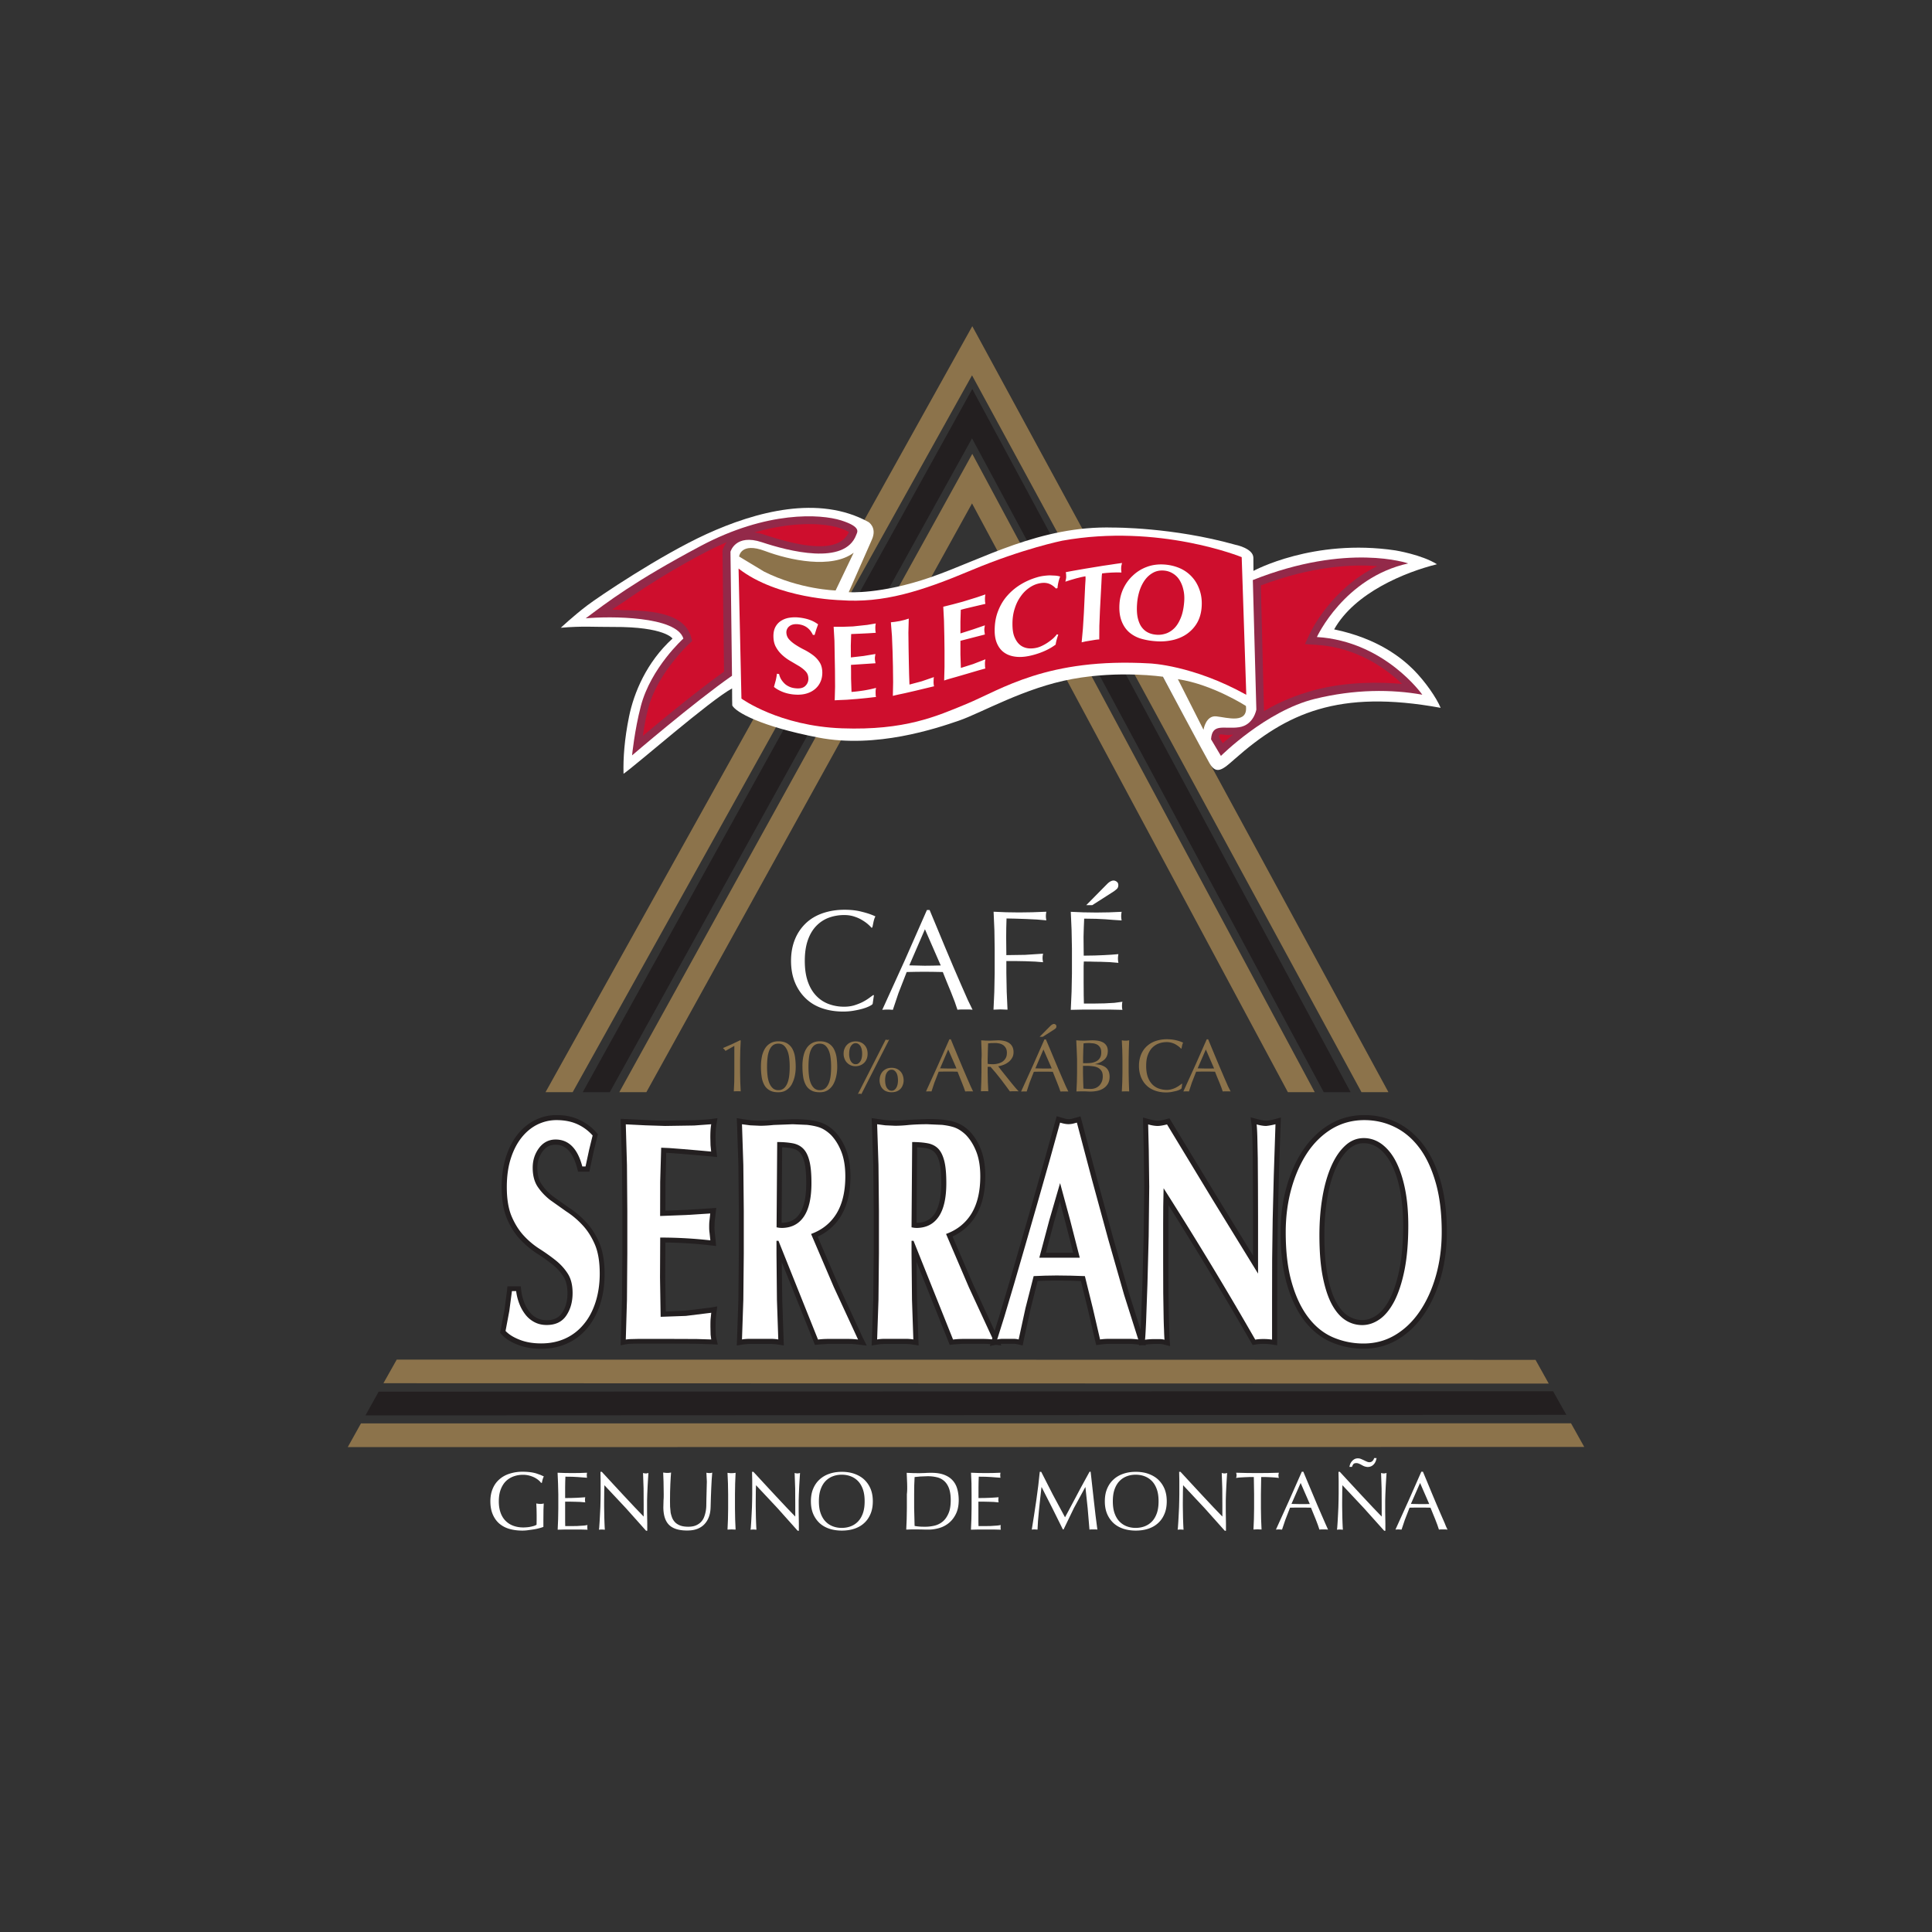 <svg xmlns="http://www.w3.org/2000/svg" xmlns:xlink="http://www.w3.org/1999/xlink" viewBox="0 0 215 215" xmlns:v="https://vecta.io/nano"><rect x="0" y="0" width="215" height="215" fill="#333333" stroke="none"/><style><![CDATA[.I{fill:#fff}.J{fill:#231f20}.K{fill:#8c734b}.L{fill:#ce0e2d}]]></style><path d="M60.23 149.8c-.92 0-1.75-.14-2.47-.42-.74-.28-1.3-.64-1.69-1.06l-.1-.11.03-.14.42-2.22.29-2.18.03-.25h.97l.03.25c.06.48.18.95.35 1.38a4.56 4.56 0 0 0 .64 1.13c.25.32.56.56.91.74s.76.27 1.2.27c.89 0 1.53-.3 1.94-.92.43-.65.65-1.44.65-2.35 0-.82-.17-1.5-.49-2.01a5.75 5.75 0 0 0-1.29-1.41 22.21 22.21 0 0 0-1.74-1.24c-.66-.42-1.27-.93-1.82-1.53-.56-.6-1.03-1.35-1.41-2.23-.37-.88-.56-2.02-.56-3.37 0-1.24.16-2.35.47-3.3.31-.96.74-1.78 1.27-2.43a5.53 5.53 0 0 1 1.85-1.51 5.07 5.07 0 0 1 2.23-.52c.92 0 1.74.16 2.44.48a5.28 5.28 0 0 1 1.8 1.33l.1.12-.04.15-.38 1.54-.45 2.12h-.82l-.05-.21c-.49-1.88-1.37-2.79-2.7-2.79-.67 0-1.2.27-1.62.83-.44.57-.66 1.26-.66 2.03 0 .8.17 1.46.5 1.95.35.52.8 1 1.33 1.42.54.43 1.14.85 1.77 1.26.66.42 1.28.94 1.85 1.54.58.61 1.06 1.37 1.44 2.24.38.88.58 2.02.58 3.37 0 1.19-.16 2.29-.48 3.28-.32 1-.79 1.86-1.38 2.57a6.05 6.05 0 0 1-2.15 1.65c-.84.36-1.77.55-2.79.55h0z" class="I"/><path d="M61.92 124.65c.88 0 1.66.15 2.32.45a5.07 5.07 0 0 1 1.71 1.26l-.38 1.55-.41 1.9h-.36c-.52-2-1.52-3-2.97-3-.75 0-1.37.32-1.84.94-.47.63-.71 1.36-.71 2.2 0 .86.19 1.57.55 2.11.37.55.83 1.04 1.39 1.48l1.79 1.27a9.32 9.32 0 0 1 1.79 1.5c.56.59 1.02 1.31 1.39 2.16s.55 1.94.55 3.26c0 1.16-.16 2.23-.47 3.19s-.75 1.79-1.33 2.47a5.69 5.69 0 0 1-2.05 1.57c-.8.36-1.68.54-2.67.54-.89 0-1.68-.13-2.37-.4-.7-.27-1.23-.6-1.59-.99l.42-2.23.29-2.2h.47c.06.51.19.99.37 1.45a4.7 4.7 0 0 0 .69 1.2 3.07 3.07 0 0 0 1.01.82c.39.2.83.3 1.33.3.98 0 1.71-.35 2.18-1.05s.7-1.53.7-2.51c0-.88-.18-1.6-.54-2.16s-.81-1.05-1.35-1.48-1.13-.85-1.77-1.26a8.81 8.81 0 0 1-1.77-1.48c-.54-.58-.99-1.3-1.35-2.14-.36-.85-.54-1.94-.54-3.26 0-1.21.15-2.28.45-3.21s.71-1.71 1.22-2.34 1.09-1.1 1.76-1.43c.65-.31 1.35-.48 2.09-.48m0-.56a5.2 5.2 0 0 0-2.35.55c-.74.36-1.39.89-1.95 1.58-.55.68-.99 1.52-1.31 2.52-.32.98-.48 2.12-.48 3.38 0 1.4.2 2.57.58 3.48.38.9.87 1.68 1.46 2.31.57.61 1.2 1.14 1.88 1.58.62.39 1.2.81 1.72 1.22a5.62 5.62 0 0 1 1.23 1.35c.3.46.45 1.09.45 1.86 0 .86-.2 1.6-.61 2.2-.36.53-.92.8-1.71.8-.41 0-.76-.08-1.07-.24a2.4 2.4 0 0 1-.82-.67c-.24-.3-.45-.66-.6-1.06a5.59 5.59 0 0 1-.33-1.31l-.06-.49h-.5-.47-.51l-.05.51-.29 2.16-.42 2.21-.06.28.19.21c.42.46 1.02.84 1.8 1.14.76.29 1.62.44 2.57.44 1.06 0 2.03-.2 2.9-.59a6.19 6.19 0 0 0 2.25-1.72c.61-.73 1.1-1.63 1.43-2.66.33-1.02.49-2.15.49-3.36 0-1.4-.2-2.57-.6-3.49-.39-.91-.9-1.69-1.5-2.32a10.09 10.09 0 0 0-1.9-1.59l-1.75-1.24c-.51-.4-.94-.86-1.27-1.36-.3-.45-.46-1.05-.46-1.8a3 3 0 0 1 .6-1.86c.37-.49.81-.72 1.39-.72.43 0 1.75 0 2.43 2.58l.11.42h.43.37.46l.09-.45.41-1.9.37-1.52.08-.29-.2-.23a5.5 5.5 0 0 0-1.9-1.39c-.7-.35-1.56-.52-2.52-.52h0z" class="J"/><path d="M69.35 149.05l.13-4.41.04-5.14v-4.74l-.04-5.14-.13-4.51-.01-.3.3.01 2.2.1 2.17.07 3.22-.05 1.87-.12.39-.06-.07.38c-.06.35-.09.83-.09 1.42l.02.85.07.68.04.35-.35-.04-1.56-.14-1.65-.14-1.43-.11-.63-.03-.1 3.52-.01 3.51 2.59-.1 2.69-.17.34-.02-.04.34-.1.89c-.02.2-.02.42-.02.64a3.44 3.44 0 0 0 .04.54l.09.87.03.34-.34-.04a48.98 48.98 0 0 0-5.26-.31l-.01 1.95-.01 2.23.06 4.08 2.51-.1 2.8-.34.38-.07-.05.38-.07.68c-.02.21-.02.49-.02.85l.02.85a2.74 2.74 0 0 0 .07.48l.09.37-.38-.02-1.62-.05-2.66-.02h-3.89l-.82.02a4.09 4.09 0 0 0-.45.05l-.35.06v-.34z" class="I"/><path d="M79.15 125.11c-.07.37-.1.86-.1 1.47l.02.87.07.7-1.56-.14-1.65-.14-1.44-.11-.91-.04-.11 3.8-.01 3.8 2.89-.11 2.69-.17-.1.91c-.02.21-.02.43-.02.66a3.73 3.73 0 0 0 .04.57l.09.85c-1.87-.21-3.73-.31-5.58-.31l-.01 2.23-.01 2.23.07 4.36 2.8-.1 2.83-.35-.07.7c-.02.21-.02.5-.02.87l.02.87.07.53-1.63-.05-2.67-.01h-2.43-1.46l-.84.02c-.19.01-.35.03-.48.05l.13-4.41.04-5.14v-4.74l-.04-5.14-.13-4.52 2.19.11 2.19.07 3.23-.05 1.9-.14m.69-.68l-.77.11c-.3.04-.92.08-1.84.12l-3.21.05a30.28 30.28 0 0 1-2.15-.07l-2.2-.11-.6-.02.02.6.13 4.5.04 5.13v4.74l-.04 5.13-.13 4.4-.03.7.69-.13a3.32 3.32 0 0 1 .42-.04l.8-.02h1.46 2.43l2.66.02 1.61.05.75.04-.17-.73a2.22 2.22 0 0 1-.06-.43l-.02-.83.02-.83.07-.67.1-.76-.75.13-2.77.34-2.21.1-.06-3.79.01-2.22.01-1.67c1.64.02 3.3.12 4.95.31l.69.08-.06-.69-.09-.87a4.07 4.07 0 0 1-.03-.5l.02-.62.1-.88.08-.68-.69.05-2.68.17-2.29.09.01-3.22.08-3.22c.1 0 .22.01.34.02l1.42.1 1.65.14 1.55.14.71.07-.09-.7-.07-.67-.02-.83c0-.57.03-1.03.09-1.37l.12-.76h0z" class="J"/><path d="M95.45 149.34l-1.07-.07h-2.22c-.35 0-.72.02-1.08.07l-.22.03-4.16-10.38v.52l.05 5.14.15 4.41.02.35-.34-.06a5.65 5.65 0 0 0-.86-.07h-2.21c-.31 0-.6.02-.86.07l-.34.06.02-.35.15-4.41.05-5.14v-4.74l-.05-5.14-.15-4.51-.02-.35.35.06.89.12 1.08.05a16.41 16.41 0 0 0 1.48-.08c.59-.06 1.3-.09 2.13-.09l1.63.07c.46.05.86.12 1.19.22.35.1.65.24.91.4a4.26 4.26 0 0 1 .72.58c.52.54.93 1.21 1.23 2 .3.78.45 1.73.45 2.8 0 1.74-.34 3.19-1.02 4.3-.64 1.04-1.55 1.81-2.7 2.28l2.42 5.63 2.7 5.84.22.46-.54-.07zm-8.72-12.99l.22.02c.99 0 1.73-.37 2.25-1.12.54-.77.81-1.98.81-3.59 0-1-.07-1.8-.21-2.37-.14-.55-.34-.97-.6-1.25-.26-.27-.6-.45-1.03-.53-.4-.08-.87-.12-1.4-.13l-.07 8.97c0 0 .02 0 .03 0z" class="I"/><path d="M88.21 125.11l1.6.07c.44.05.82.12 1.14.21a2.93 2.93 0 0 1 .84.37 4.24 4.24 0 0 1 .68.54c.49.51.88 1.15 1.17 1.9.29.76.43 1.66.43 2.7 0 1.7-.33 3.08-.98 4.15-.66 1.07-1.6 1.82-2.83 2.27l2.53 5.91 2.7 5.84c-.38-.05-.75-.07-1.11-.07h-1.11-1.12c-.37 0-.74.02-1.12.07l-4.4-10.99h-.22v1.43l.05 5.14.15 4.41c-.28-.05-.58-.07-.91-.07h-1.11-1.11c-.33 0-.63.02-.91.07l.15-4.41.05-5.14v-4.74l-.05-5.14-.15-4.52.91.12 1.11.05c.44 0 .95-.03 1.51-.09l2.11-.08m-1.25 11.54c1.08 0 1.91-.41 2.48-1.24.57-.82.86-2.07.86-3.75 0-1.02-.07-1.84-.22-2.44s-.37-1.06-.68-1.38c-.3-.31-.7-.52-1.18-.61s-1.06-.14-1.73-.14l-.07 9.49.28.05.26.02m-4.97-12.22l.03.7.15 4.5.05 5.13v4.74l-.05 5.13-.15 4.4-.03.7.69-.11c.25-.04.52-.06.82-.06h1.11 1.11c.29 0 .57.02.82.06l.69.11-.03-.7-.15-4.4-.05-4.18 3.53 8.82.16.4.43-.05 1.05-.07h1.12 1.11a7.57 7.57 0 0 1 1.04.07l1.01.12-.45-.91-2.7-5.84-2.31-5.37a5.88 5.88 0 0 0 2.58-2.28c.71-1.16 1.07-2.65 1.07-4.45 0-1.11-.16-2.08-.47-2.9-.31-.83-.75-1.53-1.29-2.09a4.42 4.42 0 0 0-.78-.62c-.28-.18-.61-.32-.98-.43-.35-.1-.77-.18-1.24-.23s-1.03-.07-1.66-.07l-2.16.09a13.02 13.02 0 0 1-1.45.08 10.88 10.88 0 0 1-1.05-.05l-.87-.12-.7-.12h0zm4.99 11.65l.06-8.41c.4.02.76.06 1.07.12.37.07.66.22.88.45.23.24.41.61.53 1.12.14.55.2 1.33.2 2.31 0 1.55-.25 2.7-.76 3.43-.44.65-1.1.98-1.98.98h0z" class="J"/><path d="M110.46 149.34l-1.07-.07h-2.22c-.35 0-.72.02-1.08.07l-.22.03-4.16-10.38v.52l.05 5.14.15 4.41.02.35-.34-.06a5.65 5.65 0 0 0-.86-.07h-2.21c-.31 0-.6.02-.86.07l-.34.06.02-.35.15-4.41.05-5.14v-4.74l-.05-5.14-.15-4.51-.01-.35.34.06.89.12 1.08.05a16.41 16.41 0 0 0 1.48-.08c.59-.06 1.3-.09 2.13-.09l1.63.07c.46.05.86.12 1.19.22.35.1.65.24.91.4a4.26 4.26 0 0 1 .72.58c.52.54.93 1.21 1.23 2 .3.78.45 1.73.45 2.8 0 1.74-.34 3.19-1.02 4.3-.64 1.04-1.55 1.81-2.7 2.28l2.42 5.63 2.7 5.84.22.46-.54-.07zm-8.71-12.99l.22.02c.99 0 1.73-.37 2.25-1.12.54-.77.81-1.98.81-3.59 0-1-.07-1.8-.21-2.37-.14-.55-.34-.97-.6-1.25a1.89 1.89 0 0 0-1.03-.53c-.39-.08-.87-.12-1.4-.13l-.07 8.97c-.01 0 .02 0 .03 0z" class="I"/><path d="M103.23 125.11l1.6.07c.44.05.82.12 1.14.21a2.93 2.93 0 0 1 .84.37 4.24 4.24 0 0 1 .68.54c.49.51.88 1.15 1.17 1.9.29.76.43 1.66.43 2.7 0 1.7-.33 3.08-.98 4.15-.66 1.07-1.6 1.82-2.83 2.27l2.53 5.91 2.7 5.84c-.38-.05-.75-.07-1.11-.07h-1.1-1.12c-.37 0-.74.02-1.12.07l-4.4-10.99h-.22v1.43l.05 5.14.15 4.41c-.28-.05-.58-.07-.91-.07h-1.1-1.11c-.33 0-.63.02-.91.07l.15-4.41.05-5.14v-4.74l-.05-5.14-.15-4.52.91.12 1.11.05a14.57 14.57 0 0 0 1.51-.09 23.64 23.64 0 0 1 2.09-.08m-1.26 11.54c1.08 0 1.91-.41 2.48-1.24.57-.82.86-2.07.86-3.75 0-1.02-.07-1.84-.22-2.44s-.37-1.06-.67-1.38c-.3-.31-.7-.52-1.18-.61s-1.06-.14-1.73-.14l-.07 9.49.28.05.25.02M97 124.43l.03.7.15 4.5.05 5.13v4.74l-.05 5.13-.15 4.4-.03.7.69-.11c.25-.04.52-.06.82-.06h1.11 1.1c.3 0 .57.02.82.06l.69.11-.03-.7-.15-4.4-.05-4.19 3.53 8.82.16.4.43-.05 1.05-.07h1.12 1.1a7.57 7.57 0 0 1 1.04.07l1.01.12-.43-.92-2.7-5.84-2.31-5.37a5.88 5.88 0 0 0 2.58-2.28c.71-1.16 1.07-2.65 1.07-4.45 0-1.11-.16-2.08-.47-2.9-.31-.83-.75-1.53-1.29-2.09a4.42 4.42 0 0 0-.78-.62c-.28-.18-.61-.32-.98-.43-.35-.1-.77-.18-1.24-.23s-1.02-.07-1.66-.07l-2.16.09a13.02 13.02 0 0 1-1.45.08 10.88 10.88 0 0 1-1.05-.05l-.87-.12-.7-.1h0zm5 11.65l.06-8.41c.4.02.76.06 1.07.12.37.07.66.22.88.45.23.24.41.62.54 1.12.13.55.2 1.33.2 2.31 0 1.55-.26 2.7-.76 3.43-.46.65-1.11.98-1.99.98h0z" class="J"/><path d="M110.7 148.98l.79-2.51 1.08-3.63 1.26-4.34 1.35-4.69 1.33-4.67 1.19-4.29.07-.27.28.08.46.12c.12.03.26.04.4.04s.28-.02.4-.04c.14-.03.29-.07.45-.12l.28-.08 1.76 6.63 1.81 6.64 1.77 6.19 1.57 4.94.15.43-.45-.05-1.08-.07h-2.09a6.86 6.86 0 0 0-1.01.07l-.25.03-.06-.25-.81-3.49-.83-3.35-1.36-.04-1.56-.02-1.27.02-1.07.04-.85 3.35-.76 3.48-.06.29-.28-.07c-.18-.04-.35-.06-.51-.06h-1.17a3.09 3.09 0 0 0-.58.06l-.47.1.12-.47zm9.09-9.3l-.98-3.82-.86-3.19-.92 3.2-1.02 3.81h3.78z" class="I"/><path d="M119.84 124.93l1.68 6.35 1.81 6.64 1.77 6.19 1.57 4.95c-.39-.05-.77-.07-1.12-.07h-1.04-1.05c-.35 0-.7.02-1.04.07l-.81-3.49-.88-3.56-1.57-.05-1.57-.02-1.28.02-1.28.05-.91 3.56-.76 3.49c-.2-.05-.39-.07-.58-.07h-.58-.59a2.98 2.98 0 0 0-.64.07l.79-2.51 1.08-3.63 1.26-4.34 1.35-4.69 1.33-4.67 1.19-4.29a4.64 4.64 0 0 0 .47.12c.15.03.3.05.47.05.16 0 .32-.02.47-.05l.46-.12m-4.18 15.03h4.5l-1.07-4.17-1.12-4.13-1.2 4.13-1.11 4.17m4.58-15.73l-.55.16-.44.12c-.1.02-.21.03-.33.03a1.22 1.22 0 0 1-.34-.04l-.44-.12-.55-.16-.15.55-1.19 4.28-1.33 4.67-1.35 4.69-1.26 4.34-1.08 3.62-.78 2.5-.3.92.94-.19a2.61 2.61 0 0 1 .53-.06h.59.58a1.8 1.8 0 0 1 .45.06l.57.13.11-.57.76-3.47.79-3.14.86-.03 1.26-.02 1.56.02 1.14.04.77 3.14.81 3.49.12.5.51-.07a7.77 7.77 0 0 1 .97-.07h1.05 1.04c.33 0 .68.02 1.05.07l.9.1-.3-.85-1.56-4.92-1.77-6.18-1.81-6.64-1.06-4-.62-2.35-.15-.55h0zm-3.85 15.17l.92-3.45.64-2.24.59 2.24.89 3.46h-3.04v-.01z" class="J"/><path d="M129.53 149.34c-.16-.04-.33-.06-.49-.06h-.54c-.34 0-.69.02-1.04.07l-.38.05.06-.38c.02-.1.05-.49.11-1.95l.15-4.16.14-5.33.06-5.52-.05-4.04-.07-2.9-.01-.38.36.1c.41.11.74.16.98.16s.57-.06.98-.16l.21-.06.11.18 5.03 8.3 4.57 7.45v-5.43l-.01-3.36-.02-3.05-.05-2.4-.08-1.33-.05-.42.41.11c.41.11.73.16.98.16.24 0 .57-.06.98-.16l.37-.1-.01.38-.19 5.74-.12 4.83-.06 4.48-.01 4.72v4.51l-.32-.05a6.86 6.86 0 0 0-.92-.07c-.32 0-.61.02-.86.07l-.19.03-.1-.17a439.09 439.09 0 0 0-9.69-16.05l-.01 1.09-.01 2.05v4.05l.01 3.56.03 2.47a51.99 51.99 0 0 0 .05 1.65l.05 1.02.02.38-.38-.08z" class="I"/><path d="M141.94 125.11l-.19 5.74-.12 4.83-.06 4.48-.01 4.73v4.19c-.31-.05-.63-.07-.96-.07-.34 0-.64.02-.91.07-3.2-5.58-6.6-11.2-10.2-16.85l-.04 2.02-.01 2.06v4.05l.01 3.56.04 2.48c.01.68.03 1.23.05 1.66a19.15 19.15 0 0 0 .05 1.03 2.15 2.15 0 0 0-.56-.07h-.54a7.59 7.59 0 0 0-1.07.07c.03-.19.07-.85.12-1.99l.15-4.17.14-5.34.06-5.53-.05-4.04-.07-2.89c.44.12.79.17 1.05.17.27 0 .61-.06 1.05-.17l5.03 8.3 5.1 8.3v-3.03-3.38l-.01-3.37-.02-3.05-.05-2.41c-.02-.67-.05-1.13-.08-1.36.44.12.79.17 1.05.17.26-.02.61-.08 1.05-.19m-2.77-.77l.11.84c.02.15.05.5.08 1.31a77.08 77.08 0 0 1 .05 2.39l.02 3.05.01 3.36v3.38 1.05l-4.05-6.61-5.03-8.3-.22-.36-.41.11c-.48.13-.76.16-.9.16-.15 0-.43-.03-.9-.16l-.73-.19.01.75.07 2.9.05 4.03-.06 5.52-.14 5.33-.15 4.16c-.06 1.51-.1 1.84-.11 1.92l-.12.75.75-.1c.33-.04.67-.07 1-.07h.54c.14 0 .28.02.42.05l.75.19-.05-.77a20.05 20.05 0 0 1-.04-1.01l-.05-1.65-.04-2.47-.01-3.55v-4.05l.01-2.05v-.14a436.32 436.32 0 0 1 9.17 15.23l.2.34.39-.07a4.87 4.87 0 0 1 .81-.06c.3 0 .59.02.88.06l.65.1v-.65-4.19l.01-4.72.06-4.47.12-4.83.19-5.73.03-.76-.74.2c-.48.13-.75.15-.9.15s-.43-.03-.9-.15l-.83-.22h0z" class="J"/><path d="M151.75 149.8c-1.23 0-2.4-.24-3.49-.7-1.09-.47-2.06-1.24-2.87-2.28-.8-1.03-1.44-2.37-1.9-3.97-.46-1.59-.69-3.51-.69-5.71 0-1.74.21-3.4.64-4.92.42-1.54 1.03-2.9 1.8-4.06.78-1.17 1.74-2.1 2.84-2.77 1.12-.68 2.38-1.02 3.74-1.02 1.25 0 2.43.27 3.52.8 1.08.53 2.03 1.33 2.83 2.38.79 1.05 1.42 2.39 1.88 3.98.45 1.59.68 3.46.68 5.57 0 1.76-.22 3.43-.66 4.96-.44 1.54-1.06 2.89-1.84 4.04-.79 1.16-1.74 2.07-2.83 2.72a7.08 7.08 0 0 1-3.65.98h0zm0-22.88c-.71 0-1.33.25-1.89.78-.58.54-1.09 1.29-1.49 2.22-.42.95-.73 2.09-.95 3.37-.22 1.29-.32 2.69-.32 4.16 0 1.84.13 3.4.38 4.65s.59 2.26 1.02 3.01c.41.73.89 1.27 1.43 1.59a3.19 3.19 0 0 0 1.67.48c.62 0 1.23-.21 1.79-.61.58-.42 1.1-1.06 1.54-1.92.45-.88.82-2.02 1.09-3.38.27-1.37.42-3.02.42-4.9 0-1.48-.12-2.83-.36-4.01-.24-1.17-.57-2.17-.99-2.98-.41-.79-.91-1.41-1.49-1.84-.58-.41-1.18-.62-1.85-.62h0z" class="I"/><path d="M151.82 124.65c1.22 0 2.35.26 3.39.77 1.05.51 1.96 1.28 2.73 2.3s1.38 2.32 1.83 3.89.67 3.4.67 5.49c0 1.74-.22 3.37-.65 4.88s-1.03 2.83-1.8 3.96-1.68 2-2.74 2.63-2.23.94-3.51.94a8.54 8.54 0 0 1-3.38-.68c-1.05-.45-1.97-1.18-2.75-2.2-.78-1.01-1.4-2.3-1.85-3.87-.46-1.57-.68-3.45-.68-5.63 0-1.72.21-3.34.63-4.85s1.01-2.84 1.76-3.98c.76-1.14 1.68-2.03 2.75-2.68 1.08-.64 2.28-.97 3.6-.97m-.23 22.81c.68 0 1.34-.22 1.96-.66s1.16-1.12 1.63-2.02c.46-.91.84-2.06 1.12-3.45.28-1.4.42-3.05.42-4.95 0-1.51-.12-2.87-.36-4.06s-.58-2.21-1.01-3.05-.96-1.48-1.57-1.94c-.61-.45-1.29-.68-2.01-.68-.77 0-1.47.28-2.08.85-.62.57-1.13 1.34-1.56 2.32-.42.98-.75 2.12-.97 3.44-.22 1.31-.33 2.72-.33 4.2 0 1.86.13 3.43.39 4.71s.61 2.31 1.05 3.09.95 1.34 1.52 1.69c.55.34 1.16.51 1.8.51m.23-23.37c-1.42 0-2.73.36-3.89 1.06-1.14.69-2.13 1.65-2.93 2.85-.79 1.18-1.41 2.58-1.84 4.14-.43 1.55-.65 3.23-.65 5 0 2.23.24 4.17.71 5.79.47 1.63 1.13 3 1.95 4.06.84 1.08 1.84 1.88 2.98 2.37 1.12.48 2.33.73 3.6.73 1.37 0 2.65-.34 3.79-1.02 1.13-.67 2.11-1.61 2.92-2.8.8-1.17 1.43-2.56 1.88-4.12.44-1.55.67-3.25.67-5.04 0-2.14-.23-4.04-.69-5.65-.47-1.63-1.12-3-1.93-4.07-.83-1.09-1.81-1.92-2.93-2.47-1.13-.55-2.35-.83-3.64-.83h0zm-.23 22.81c-.53 0-1.04-.15-1.53-.44-.49-.3-.94-.8-1.32-1.48-.41-.72-.74-1.7-.98-2.92-.25-1.23-.38-2.78-.38-4.6 0-1.45.11-2.83.32-4.11.21-1.26.52-2.37.93-3.3.39-.9.87-1.62 1.43-2.13.51-.47 1.06-.7 1.7-.7a2.77 2.77 0 0 1 1.68.57c.54.4 1.01.99 1.4 1.74.4.78.73 1.76.96 2.9.23 1.16.35 2.49.35 3.95 0 1.86-.14 3.49-.41 4.84-.27 1.34-.63 2.45-1.07 3.31-.42.82-.91 1.43-1.45 1.82-.53.36-1.06.55-1.63.55h0z" class="J"/><path d="M170.88 151.33l-126.73-.03-1.48 2.63 129.68.04z" class="K"/><path d="M172.83 154.82l-130.69.05-1.47 2.64 133.64-.06z" class="J"/><path d="M174.83 158.39l-134.66.01-1.47 2.64 137.6-.02zm-102.9-36.85l36.24-65.52 35.15 65.52h2.99L108.2 50.51l-39.28 71.03z" class="K"/><path d="M67.86 121.54l40.31-72.76 39.14 72.76h2.99l-42.1-78.25-43.35 78.25z" class="J"/><path d="M63.73 121.54l44.44-79.77 43.34 79.77h3L108.2 36.3l-47.49 85.24z" class="K"/><g class="I"><path d="M59.89 164.69a2.39 2.39 0 0 0-.46-.29 3.08 3.08 0 0 0-.56-.2c-.21-.05-.42-.08-.66-.08-.38 0-.73.06-1.06.18a2.41 2.41 0 0 0-.86.54c-.24.24-.43.55-.57.92s-.21.81-.21 1.32c0 .45.06.85.18 1.21s.3.67.54.92.52.44.86.57.73.2 1.15.2c.13 0 .26-.01.4-.02a2.7 2.7 0 0 0 .41-.06c.13-.02.25-.06.37-.09.11-.04.21-.08.29-.13l.01-.55v-.56l-.01-.64-.03-.62c.15.03.3.05.44.05.07 0 .13 0 .2-.01s.13-.02.19-.04l-.03.67-.01 1.2v.37.37a4.68 4.68 0 0 1-.48.15 5.2 5.2 0 0 1-.62.13l-.65.09c-.22.03-.42.04-.59.04-.55 0-1.04-.07-1.48-.2a2.96 2.96 0 0 1-1.12-.61c-.31-.28-.54-.62-.71-1.03s-.25-.89-.25-1.43c0-.52.09-.99.26-1.39.17-.41.41-.75.73-1.03.31-.28.69-.5 1.14-.64a4.6 4.6 0 0 1 1.48-.22 6.73 6.73 0 0 1 .83.05c.24.03.46.08.64.13l.49.17.38.17c-.05.09-.09.2-.13.33-.04.14-.07.26-.08.38h-.11c-.06-.1-.17-.21-.31-.32zm2.21.38l-.05-1.18.82.03.82.01.82-.01.82-.03c-.02.09-.03.18-.03.28 0 .09.01.18.03.28l-.54-.04-.51-.04-.59-.03-.77-.01-.02.56-.01.61v.7.51l.73-.01.59-.02.49-.03.43-.03c-.02.09-.03.19-.03.29 0 .09.01.18.03.28l-.56-.05-.63-.02c-.21 0-.41-.01-.6-.01h-.45v.18.24.36.55.87l.01.52h.64l.69-.01.63-.04c.2-.01.37-.04.52-.07a.59.59 0 0 0-.02.14v.14a.78.78 0 0 0 .03.24l-.82-.02h-.83-.84l-.84.02.05-1.17.02-1.19v-1.58l-.03-1.22z"/><use xlink:href="#B"/><path d="M78.66 164.87l-.05-.98.19.03c.06.01.12.01.18.01.08 0 .17-.02.28-.05l-.06.77-.05.96-.04 1.05-.03 1.04c-.01.41-.07.78-.19 1.1-.12.33-.29.6-.51.83s-.49.4-.81.52-.69.17-1.11.17c-.92 0-1.59-.21-2.01-.63s-.63-1.08-.63-1.98l.02-.77c.02-.22.02-.45.02-.69l-.02-1.37-.04-1.01.24.03c.09.01.17.01.24.01s.13 0 .2-.01l.2-.03-.04.53-.04.74-.03.89-.01.99.01.65.06.65a3.28 3.28 0 0 0 .18.61c.08.19.2.36.35.51.15.14.35.26.58.34s.52.12.86.12.62-.05.85-.15.42-.23.57-.39a1.64 1.64 0 0 0 .34-.55c.08-.21.14-.43.18-.65.04-.23.06-.45.06-.68l.01-.63.05-1.98zm2.35.22l-.05-1.19.23.03a1.62 1.62 0 0 0 .22.01l.22-.01.23-.03-.05 1.19-.02 1.19v1.58l.02 1.2.05 1.16-.45-.02-.45.02.05-1.16.02-1.2v-1.58l-.02-1.19z"/><use xlink:href="#B" x="16.87"/><use xlink:href="#C"/><path d="M100.95 165.09l-.05-1.19.69.03.69.01.69-.02c.23-.02.46-.02.69-.02.54 0 1 .07 1.38.21s.7.34.94.6c.25.26.43.58.54.96s.17.8.17 1.27c0 .61-.11 1.13-.32 1.55s-.48.76-.81 1.02-.69.44-1.09.55-.77.16-1.14.16c-.21 0-.41 0-.62-.01l-.62-.01h-.62l-.62.02.05-1.16.02-1.2v-1.58c.05-.41.04-.8.03-1.19zm.83 4.72c.13.03.3.05.52.07s.45.02.68.02c.34 0 .67-.04 1.01-.12s.64-.23.91-.45.48-.52.65-.91c.17-.38.25-.88.25-1.49 0-.53-.07-.97-.2-1.32-.13-.34-.31-.61-.54-.81a1.82 1.82 0 0 0-.82-.41 4.34 4.34 0 0 0-1.05-.11l-.77.03-.64.06-.04.92-.01.98v1.58l.05 1.96zm6.33-4.74l-.05-1.18.82.03.82.01.82-.01.82-.03c-.02.09-.03.18-.03.28 0 .09.01.18.03.28l-.54-.04-.52-.04-.59-.03-.77-.01-.02.56-.01.61v.7.51l.73-.01.59-.02.49-.03.43-.03c-.02.09-.03.19-.03.29 0 .09.01.18.03.28l-.56-.05-.64-.02c-.21 0-.41-.01-.6-.01h-.45v.18.24.36.55.87l.01.52h.64l.69-.01.63-.04c.2-.01.37-.04.52-.07a.59.59 0 0 0-.02.14v.14a.78.78 0 0 0 .03.24l-.82-.02h-.83-.84l-.84.02.05-1.17.02-1.19v-1.58l-.01-1.22zm9.05 1.25l1.36 2.53.27-.5.4-.75.49-.92.53-1 .54-.99.5-.91h.12l.19 1.71.18 1.62.18 1.57.2 1.54c-.07-.01-.15-.02-.22-.02h-.22-.22c-.07 0-.14.01-.22.02l-.2-2.37-.25-2.35h-.02l-1.25 2.3-1.16 2.4h-.08l-1.15-2.32-1.21-2.38h-.02l-.14 1.24-.14 1.32-.11 1.22-.05.94-.32-.02c-.12 0-.22.01-.32.02l.25-1.57.25-1.66.22-1.65.17-1.55h.16l1.29 2.53z"/><use xlink:href="#C" x="32.71"/><use xlink:href="#B" x="64.4"/><path d="M139.53 164.37h-.5l-.52.02-.51.03c-.16.01-.31.03-.44.05.03-.11.05-.21.05-.29 0-.07-.01-.16-.05-.29l1.19.03 1.19.01 1.19-.01 1.19-.03c-.03.12-.05.22-.05.29a.88.88 0 0 0 .05.29l-.44-.05-.51-.03-.52-.02h-.5l-.03 1.9v1.58l.02 1.2.05 1.16-.45-.02-.45.02.05-1.16.02-1.2v-1.58l-.03-1.9zm8.26 5.85l-.24-.02h-.24-.24a1.94 1.94 0 0 0-.24.02l-.17-.51-.24-.63-.27-.66-.26-.64-.6-.01h-.61-.56l-.56.01-.53 1.37-.36 1.07-.34-.02a3.46 3.46 0 0 0-.34.02l1.45-3.2 1.43-3.24h.17l.48 1.15.53 1.26.53 1.26.5 1.16.42.96.29.65zm-4.07-2.86l.5.01.5.01h.52l.52-.01-1.02-2.34-1.02 2.33zm8.06.47l-2.39-2.55-.02.69-.01 1.18v.48l.01.6.01.64.02.6.02.48.02.28-.32-.02a3.46 3.46 0 0 0-.34.02c.01-.06.03-.17.04-.34l.04-.59.04-.75.04-.81.02-.79.01-.69v-1.52l-.02-.95h.15l1.2 1.3 1.27 1.37 1.2 1.28.99 1.03v-1.25l-.01-1.88-.06-1.72c.12.03.23.05.31.05.07 0 .17-.02.3-.05l-.04.61-.05.86-.04.9-.02.71v.55.65l.01.69.01.64v.52.3h-.13l-2.26-2.52zm-1.52-4.92c.05-.11.11-.21.19-.3s.17-.17.28-.23.24-.09.39-.09a.93.93 0 0 1 .29.05c.08.03.21.09.39.17.17.09.3.14.37.17a.62.62 0 0 0 .23.04.46.46 0 0 0 .34-.14c.09-.09.15-.2.18-.32h.27c-.01.07-.04.17-.07.28-.04.11-.09.22-.17.33a.97.97 0 0 1-.3.27.92.92 0 0 1-.46.11c-.08 0-.18-.02-.29-.05s-.23-.09-.37-.17c-.16-.09-.28-.14-.36-.17s-.16-.04-.23-.04c-.14 0-.24.03-.31.09-.06.06-.12.17-.18.33h-.28c.02-.11.05-.22.09-.33zm10.83 7.31l-.24-.02h-.24-.24a1.94 1.94 0 0 0-.24.02l-.17-.51-.24-.63-.27-.66-.26-.64-.6-.01h-.61-.56l-.56.01-.53 1.37-.36 1.07-.34-.02a3.46 3.46 0 0 0-.34.02l1.45-3.2 1.43-3.24h.18l.48 1.15.52 1.26.53 1.26.5 1.16.42.96c.1.28.21.5.29.65zm-4.08-2.86l.5.01.5.01h.52l.52-.01-1.02-2.34-1.02 2.33z"/></g><path d="M80.73 116.95a.72.72 0 0 0-.25-.27v-.06l.97-.42.92-.44.06.04-.05 1.08-.02 1.08v1.39l.02 1.07.05 1.03c-.07-.01-.13-.01-.19-.01h-.19-.19l-.2.01.05-1.04.01-1.07v-2.95l-.99.56zm4.05.67a2.81 2.81 0 0 1 .33-.9 1.67 1.67 0 0 1 .6-.61c.25-.15.55-.23.91-.23.4 0 .72.08.97.23s.45.36.59.61a2.72 2.72 0 0 1 .29.9 7.83 7.83 0 0 1 .08 1.11c0 .38-.04.74-.12 1.08s-.2.64-.35.91c-.16.26-.36.46-.6.61s-.53.22-.87.22c-.4 0-.72-.07-.97-.22a1.48 1.48 0 0 1-.59-.6 2.72 2.72 0 0 1-.29-.9c-.05-.35-.08-.71-.08-1.11 0-.38.03-.75.1-1.1zm.64 2.13c.04.31.11.59.21.82s.23.41.39.55c.16.13.36.2.6.2s.44-.07.6-.2.29-.32.39-.55.17-.51.21-.82.06-.66.06-1.02c0-.37-.02-.71-.06-1.02-.04-.32-.11-.59-.21-.82s-.23-.41-.39-.55c-.16-.13-.36-.2-.6-.2s-.44.06-.6.18-.29.3-.39.52c-.1.23-.17.5-.21.82s-.06.68-.06 1.07c0 .36.02.7.06 1.02zm3.97-2.13c.07-.35.17-.65.33-.9a1.67 1.67 0 0 1 .6-.61c.25-.15.55-.23.91-.23.4 0 .72.08.97.23s.45.36.59.61a2.98 2.98 0 0 1 .3.9 7.83 7.83 0 0 1 .08 1.11c0 .38-.04.74-.12 1.08s-.19.64-.35.91c-.16.26-.36.46-.6.61-.25.15-.53.22-.87.22-.4 0-.72-.07-.97-.22a1.48 1.48 0 0 1-.59-.6 2.72 2.72 0 0 1-.29-.9c-.05-.35-.08-.71-.08-1.11-.01-.38.02-.75.09-1.1zm.64 2.13c.04.31.11.59.21.82s.23.41.39.55c.16.13.36.2.6.2s.44-.07.6-.2.29-.32.39-.55.17-.51.21-.82.06-.66.06-1.02c0-.37-.02-.71-.06-1.02-.04-.32-.11-.59-.21-.82s-.23-.41-.39-.55c-.16-.13-.36-.2-.6-.2s-.44.06-.6.18-.29.3-.39.52c-.1.23-.17.5-.21.82s-.06.68-.06 1.07c0 .36.02.7.06 1.02zm3.95-3.04c.06-.16.15-.31.27-.43.12-.13.26-.22.42-.29.17-.07.35-.1.55-.1s.38.03.55.1.31.17.42.29c.12.12.21.27.27.43s.09.35.09.55-.03.38-.09.55-.15.31-.27.44a1.37 1.37 0 0 1-.42.29 1.42 1.42 0 0 1-.55.11 1.26 1.26 0 0 1-.97-.4c-.12-.12-.21-.27-.27-.44-.07-.17-.1-.35-.1-.55s.03-.39.1-.55zm.56.99c.03.14.07.27.13.37a.83.83 0 0 0 .23.26.51.51 0 0 0 .32.1c.13 0 .24-.03.32-.1.09-.07.16-.15.23-.26.06-.11.1-.23.13-.37a2.12 2.12 0 0 0 .04-.44 2.12 2.12 0 0 0-.04-.44c-.03-.14-.07-.27-.13-.37a.73.73 0 0 0-.23-.26.51.51 0 0 0-.32-.1.51.51 0 0 0-.32.1c-.09.07-.16.15-.23.26-.06.11-.1.23-.13.37a2.12 2.12 0 0 0-.04.44c-.01.15.01.3.04.44zm4.22-1.97c.04 0 .11-.02.19-.04l-3.09 6.06a.58.58 0 0 0-.19-.04c-.05 0-.12.01-.2.04l3.09-6.06c.08.02.15.04.2.04zm-.78 3.93c.06-.17.15-.31.27-.44a1.37 1.37 0 0 1 .42-.29c.16-.07.35-.1.55-.1s.38.03.55.1a1.26 1.26 0 0 1 .42.29c.12.12.21.27.27.44a1.63 1.63 0 0 1 .1.55c0 .2-.03.38-.1.55-.06.17-.15.31-.27.43s-.26.21-.42.27c-.17.06-.35.09-.55.09s-.38-.03-.55-.09-.31-.15-.42-.27c-.12-.12-.21-.26-.27-.43a1.63 1.63 0 0 1-.1-.55c.01-.2.04-.39.1-.55zm.56.99c.03.14.07.27.13.37a.83.83 0 0 0 .23.26.51.51 0 0 0 .32.1.49.49 0 0 0 .32-.1.8.8 0 0 0 .22-.26c.06-.11.1-.23.13-.37a2.12 2.12 0 0 0 .04-.44c0-.15-.02-.3-.04-.44-.03-.14-.07-.27-.13-.37-.06-.11-.14-.19-.22-.26a.51.51 0 0 0-.32-.1.51.51 0 0 0-.32.1.83.83 0 0 0-.23.26c-.06.11-.11.23-.13.37a2.12 2.12 0 0 0-.04.44 2.12 2.12 0 0 0 .04.44zm9.75.81c-.08-.01-.15-.01-.22-.01h-.22-.22l-.22.01-.16-.46-.22-.56-.24-.6-.23-.58c-.18 0-.36-.01-.54-.01h-.55-.5l-.51.01-.48 1.23-.32.97c-.09-.01-.2-.01-.3-.01l-.31.01 1.31-2.88 1.29-2.92h.16l.43 1.04.47 1.13.48 1.14.45 1.05.38.87.27.57zm-3.67-2.57l.45.01.45.01h.46l.46-.01-.92-2.11-.9 2.1zm4.61-2.05l-.04-1.07.47.03.47.01.47-.02.47-.02c.23 0 .45.02.66.07.21.04.39.12.55.22a1.09 1.09 0 0 1 .37.4c.09.17.14.37.14.62 0 .27-.06.49-.18.68s-.26.35-.44.47c-.17.12-.35.22-.55.29s-.38.12-.54.14a5.77 5.77 0 0 1 .27.35l.39.49.45.56.45.56.41.49.31.34c-.08-.01-.17-.01-.25-.01h-.25-.24l-.24.01-.38-.52-.56-.75-.63-.79-.58-.67h-.32v.6l.02 1.08.05 1.04c-.13-.01-.26-.01-.41-.01l-.41.01.04-1.04.02-1.08v-1.43c.03-.34.02-.7.01-1.05zm.95 1.58l.3.01a2.46 2.46 0 0 0 .53-.06 1.75 1.75 0 0 0 .51-.2c.15-.09.28-.23.38-.39s.15-.37.15-.62c0-.22-.04-.39-.12-.53a1.01 1.01 0 0 0-.31-.34 1.28 1.28 0 0 0-.42-.17c-.15-.03-.3-.05-.44-.05l-.48.01-.32.03-.03.9-.02.9v.47c.09.03.18.04.27.04zm6.65-1.72l.47 1.13.48 1.14.45 1.05.38.87.28.58c-.08-.01-.15-.01-.22-.01h-.22-.22l-.22.01-.16-.46-.22-.56-.24-.6-.23-.58c-.18 0-.36-.01-.54-.01h-.55-.51l-.51.01-.48 1.23-.32.97c-.09-.01-.2-.01-.31-.01l-.31.01 1.31-2.88 1.29-2.92h.16l.44 1.03zm-1.61 2.19l.45.01.45.01h.46l.46-.01-.92-2.11-.9 2.1zm2.07-4.94c.06 0 .11.02.18.07.06.05.09.11.09.2 0 .1-.03.18-.1.23-.07.06-.13.11-.2.15l-1.22.78h-.35l1.22-1.23c.14-.13.27-.2.38-.2zm2.53 2.88l-.05-1.06.44.03.44.01.44-.02.44-.02a4.68 4.68 0 0 1 .67.05c.21.04.4.1.56.19s.28.21.38.37c.09.15.14.35.14.58 0 .41-.13.73-.39.96s-.59.4-1.01.49v.02c.49.02.88.14 1.17.36.28.22.43.56.43 1.04 0 .31-.07.57-.19.78-.13.21-.29.38-.5.51-.2.13-.43.22-.67.27-.25.05-.49.08-.73.08-.13 0-.27 0-.4-.01s-.27-.01-.4-.01h-.4l-.4.01.05-1.06.02-1.07v-1.43l-.04-1.07zm1.73 1.43c.19-.04.36-.1.51-.19s.27-.21.36-.37c.09-.15.13-.34.13-.58 0-.23-.04-.41-.12-.54a.95.95 0 0 0-.31-.32 1.46 1.46 0 0 0-.43-.15l-.48-.04-.37.01-.26.03-.03.79-.02.79v.62h.45c.19 0 .38-.01.57-.05zm-1.01 2.05l.03.83.37.03.44.01a1.44 1.44 0 0 0 .51-.09 1.3 1.3 0 0 0 .43-.27 1.35 1.35 0 0 0 .29-.44c.07-.17.11-.37.11-.6 0-.24-.04-.43-.13-.58s-.21-.27-.37-.36-.35-.15-.58-.18a5.54 5.54 0 0 0-.75-.05h-.37v.84l.02.86zm4.35-3.47l-.05-1.07.21.03a1.34 1.34 0 0 0 .2.01c.07 0 .13 0 .2-.01l.21-.03-.04 1.07-.02 1.07v1.43l.02 1.08.04 1.04c-.13-.01-.26-.01-.41-.01l-.41.01.05-1.04.02-1.08v-1.43l-.02-1.07zm6.38 4.43a2.49 2.49 0 0 1-.39.14l-.51.11c-.19.03-.38.05-.59.05-.44 0-.84-.06-1.21-.19s-.69-.31-.96-.57c-.27-.25-.48-.57-.63-.93a3.33 3.33 0 0 1-.23-1.26 3.33 3.33 0 0 1 .23-1.26c.15-.37.37-.68.64-.93s.6-.45.98-.58a3.87 3.87 0 0 1 1.26-.2 4.44 4.44 0 0 1 1 .11c.3.07.57.16.8.27-.04.08-.08.18-.11.32l-.07.33-.05.02c-.06-.07-.13-.14-.23-.22s-.22-.16-.35-.24-.28-.14-.45-.19a1.92 1.92 0 0 0-.55-.08c-.33 0-.63.05-.91.16-.28.1-.52.27-.73.48-.21.22-.37.5-.49.83s-.17.73-.17 1.19.06.85.17 1.19c.12.33.28.61.49.83a1.86 1.86 0 0 0 .73.48c.28.1.58.16.91.16a1.92 1.92 0 0 0 .55-.08 2.45 2.45 0 0 0 .46-.18 2.73 2.73 0 0 0 .38-.23l.29-.21.03.03-.07.49c-.04.06-.12.11-.22.16zm5.68.19c-.08-.01-.15-.01-.22-.01h-.22-.22l-.22.01-.16-.46-.22-.56-.25-.6-.23-.58c-.18 0-.36-.01-.54-.01h-.55-.5l-.51.01-.48 1.23-.32.97c-.09-.01-.2-.01-.31-.01l-.31.01 1.31-2.88 1.29-2.92h.16l.43 1.04.47 1.13.48 1.14.45 1.05.38.87.29.57zm-3.67-2.57l.45.01.45.01h.47l.46-.01-.92-2.11-.91 2.1z" class="K"/><g fill-rule="evenodd"><path d="M139.49 63.53s6.66-3.64 15.79-2.28c0 0 2.93.47 4.63 1.54-3.54.88-9.15 3.16-11.44 7.25 4.92 1.02 7.58 3.24 8.84 4.5 1.3 1.31 2.54 3.1 3.01 4.23-11.38-2.08-17.16.61-22.92 5.7-1.28 1.13-2.03 1.82-2.8.47s-5.19-9.63-5.19-9.63-4.77-.72-10.07.25c-5.3.96-10.13 3.78-12.64 4.64s-9.19 3.12-15.62 1.88-9.2-2.83-9.59-3.57c0 0-.03-1.02-.02-1.9-2.47 1.34-10.65 8.51-12.08 9.5-.05-1.72.1-3.85.61-6.35.54-2.66 1.95-6.07 4.84-8.7 0 0-.85-1.32-6.58-1.29-2.15.01-3.41-.12-5.85.09 0 0 1.37-1.29 2.92-2.47 1.3-.99 8.15-5.6 13.28-7.95 5.52-2.52 12.51-4.39 18.03-1.35 0 0 1 .6.38 1.98l-2.57 5.83s3.56.26 9.12-1.66c5.69-1.97 12.16-5.77 20.34-5.53 0 0 6.57-.05 13.55 1.91 0 0 1.98.38 2.02 1.43l.01 1.48z" class="I"/><path d="M82.19 63.27l.32 14.47s4.19 3.06 11.2 3.31 10.51-1.34 13.84-2.71c3.87-1.6 8.98-5.18 20.43-4.51 0 0 4.76.18 10.71 3.49L138.18 62s-9.23-3.77-19.97-1.83c0 0-4.37.88-10.07 3.27-5.7 2.4-9.86 3.7-14.62 3.35.01 0-7-.14-11.33-3.52z" class="L"/><path d="M95 61.51l-2.01 4.2s-4-.11-7.96-2.1l-2.78-1.68s.17-1.64 2.89-.61c2.71 1.02 7.41 2.03 9.86.19zm36.08 14.07l2.85 5.63s.25-1.63 1.44-1.49c1.19.13 3.53.87 3.28-1.16-.01 0-3.71-2.4-7.57-2.98z" class="K"/><path d="M65.18 68.81c2.7-.25 10.1-.26 10.87 2.25 0 0-3.61 3.24-4.73 7.5-.71 2.72-.98 5.5-.98 5.5s6.9-5.92 11.12-8.86l-.17-13.8s.55-2.04 3.49-1.06 9.24 2.63 10.51-.83c.1-.29.61-.87-1.69-1.6-2.3-.72-8.23-1.08-15.63 2.85-7.43 3.95-10.41 6.27-12.79 8.05z" fill="#932949"/><path d="M83.96 59.25c.35.05.71.12 1.09.25 5.44 1.81 8.51 1.71 9.42-.29-.17-.11-.49-.28-1.14-.48-1.61-.5-5-.74-9.37.52zm-5.59 2.28h0a81.12 81.12 0 0 0-8.65 5.24l-1.6 1.06 1.36.08c2.29.04 6.55.11 7.4 2.9l.15.51-.38.37c-.04.04-3.45 3.21-4.49 7.06-.37 1.38-.48 2.32-.63 3.15 2.24-1.88 6.13-5.08 9.04-7.15l-.17-13.47.03-.12c.02-.06.15-.42.44-.82-.8.35-1.64.73-2.5 1.19z" class="L"/><path d="M139.42 64.55l.39 14.41s-.28 1.73-1.93 1.97-2.99-.51-3.11 1.34l1.1 1.85s5-5 10.43-6.34c4.47-1.1 8.58-1.08 11.98-.47 0 0-4.17-5.95-11.73-6.42 0 0 3.03-6.62 10.16-8.19 0 0-6.7-2.36-17.29 1.85z" fill="#932949"/><path d="M140.31 65.15l.35 14c1.66-1.03 3.62-1.81 5.6-2.35 3.67-.98 7.42-.9 9.77-.69-1.77-1.69-5.03-4.07-9.54-4.35l-1.27-.08.53-1.15c.11-.24 2.38-5.03 7.52-7.53-2.77-.22-7.26-.01-12.96 2.15zm-3.78 16.64c-.3-.01-.66-.11-.76-.05-.13.08-.15.21-.08.34l.38.63c.27-.25.79-.64 1.17-.98-.3.08-.71.06-.71.06z" class="L"/></g><path d="M88.83 69.47c-.39-.04-.72.02-.96.2a.85.85 0 0 0-.36.71c.01.3.11.56.31.78s.44.42.74.61a9.46 9.46 0 0 0 .95.54 6.57 6.57 0 0 1 .95.59 2.93 2.93 0 0 1 .74.79c.2.3.3.68.31 1.14 0 .4-.07.77-.23 1.1a2.19 2.19 0 0 1-.68.83c-.29.22-.64.38-1.05.47s-.87.1-1.37.04c-.46-.06-.86-.17-1.22-.33s-.64-.33-.83-.5l.2-.73a6.63 6.63 0 0 0 .13-.74c.08.02.16.03.24.04.04.19.11.37.2.54a2.37 2.37 0 0 0 .37.48c.14.15.32.27.53.37.2.1.43.16.69.19.51.06.88-.02 1.12-.25a1.08 1.08 0 0 0 .35-.84c-.01-.31-.1-.56-.29-.77s-.43-.4-.71-.58l-.93-.55c-.34-.19-.65-.41-.93-.66s-.53-.54-.72-.88c-.2-.33-.3-.73-.31-1.2-.01-.42.06-.78.21-1.07a1.8 1.8 0 0 1 .62-.69 2.37 2.37 0 0 1 .91-.35 4.01 4.01 0 0 1 1.1-.03c.46.05.87.14 1.22.27a3.43 3.43 0 0 1 .91.49l-.19.53-.2.65-.19-.01c-.34-.71-.86-1.09-1.63-1.18zm4.03 1.82l-.09-1.54h1.08l1.08-.04 1.59-.17.94-.16c-.03.13-.05.3-.05.51l.01.3.04.23-.77.05-.81.04-.71.03-.45.02-.04 1.3.01 1.3L96.1 73l1.32-.22-.05.32c-.01.07-.01.15-.01.23l.02.2.05.28-2.73.18.01.76v.76l.05 1.49c.45-.03.9-.09 1.36-.16a13.96 13.96 0 0 0 1.37-.29c-.02.09-.03.17-.04.24s-.01.17-.01.3l.01.3c.01.07.02.13.04.17l-.79.09-1.29.13-1.18.09-.71.03-.4.02c-.09 0-.17.01-.23.02l.04-1.51-.01-1.76-.03-1.62-.03-1.76zm6.4-.51l-.12-1.53.45-.05.55-.09.54-.13.45-.14-.04 1.56.02 1.76.03 1.62.03 1.31.04 1.09 1.35-.36 1.37-.47c-.02.09-.03.17-.03.25l-.01.3c0 .12.01.22.02.3a.71.71 0 0 0 .04.17l-.79.19-1.29.31-1.17.27-.71.15-.4.09-.23.06.03-1.52-.02-1.76-.04-1.62-.07-1.76zm5.79-1.73l-.08-1.53 1.08-.27 1.08-.29 1.59-.49.94-.32c-.03.14-.05.31-.05.52l.01.3.04.23-.77.18-.81.19-.71.17-.45.12-.04 1.32v1.31l1.41-.45 1.31-.45-.05.32c-.01.08-.01.15-.01.23l.02.19.04.28-2.72.7v.77.77l.05 1.48 1.36-.43 1.37-.53-.04.25c-.01.08-.01.18-.01.3l.01.3c.01.07.02.13.04.17l-.79.22-1.29.38-1.17.34-.71.2-.4.12-.23.08.04-1.53v-1.77l-.02-1.62-.04-1.76zm12.54 2.14c-.05.19-.09.36-.11.54-.65.49-1.46.87-2.43 1.14-.69.19-1.3.27-1.84.23s-1-.18-1.37-.42c-.38-.24-.66-.58-.86-1.01s-.29-.93-.29-1.49c0-.83.13-1.57.4-2.23.26-.66.61-1.23 1.06-1.72.44-.49.96-.91 1.54-1.25s1.19-.59 1.83-.77a4.42 4.42 0 0 1 .67-.13c.23-.03.46-.05.67-.05l.62.03a2.75 2.75 0 0 1 .5.1c-.09.22-.15.44-.2.65s-.08.43-.1.64l-.17.04c-.3-.31-.61-.5-.93-.58s-.7-.06-1.13.06c-.32.09-.65.25-.98.49s-.63.54-.89.92c-.27.37-.49.81-.65 1.32-.17.51-.26 1.08-.26 1.72 0 .62.07 1.12.24 1.5.17.39.38.68.64.88s.57.31.9.35a2.89 2.89 0 0 0 1.01-.09c.19-.05.38-.13.58-.23s.39-.21.58-.34a7.27 7.27 0 0 0 .55-.42 3.44 3.44 0 0 0 .45-.49l.15.06c-.08.19-.13.37-.18.55zm3.21-6.65a2.38 2.38 0 0 0-.01-.41l-.45.09-.57.14-.62.18-.59.19.06-.28a1.24 1.24 0 0 0 .03-.27l-.01-.26-.03-.25.75-.14.68-.12.75-.13.98-.16.98-.16.75-.11.66-.1.7-.1-.06.27a1.24 1.24 0 0 0-.03.27c-.01.09 0 .18 0 .26l.03.26-.54-.01-.6.02-.56.04-.45.05c-.01.04-.02.1-.03.17s-.01.16-.02.25l-.03.64-.16 3.01-.07 1.77-.01 1.51c-.14 0-.28.02-.44.04l-.54.09-.54.09-.44.1.14-1.53.11-1.78.14-3.01.04-.62zm4.22.94c.26-.54.6-1.01 1.04-1.42.43-.41.94-.74 1.53-.96.59-.23 1.24-.32 1.94-.28.64.04 1.23.18 1.78.42a3.95 3.95 0 0 1 1.37 1c.38.42.66.93.85 1.52s.25 1.24.18 1.95c-.06.59-.22 1.13-.49 1.6s-.63.86-1.06 1.18-.94.55-1.5.7a6.16 6.16 0 0 1-1.85.18c-.62-.03-1.2-.12-1.74-.27a3.61 3.61 0 0 1-1.39-.72c-.38-.33-.67-.75-.87-1.28-.2-.52-.28-1.16-.23-1.91.04-.61.19-1.18.44-1.71zm6.68.19c-.09-.43-.24-.8-.44-1.12a2.21 2.21 0 0 0-.77-.75c-.31-.19-.66-.29-1.05-.31-.41-.02-.79.06-1.13.25s-.64.45-.89.79-.45.74-.6 1.19a6.21 6.21 0 0 0-.28 1.45c-.05.64-.02 1.18.08 1.62.11.44.26.79.47 1.05a1.93 1.93 0 0 0 .75.59c.29.13.6.19.93.21.36.02.7-.04 1.04-.16.34-.13.64-.33.91-.61s.49-.65.68-1.11.31-1.01.37-1.67c.05-.52.03-.99-.07-1.42zM96.69 112c-.21.1-.46.19-.75.27s-.62.15-.98.21-.74.09-1.13.09c-.84 0-1.61-.12-2.32-.36s-1.32-.6-1.83-1.09c-.51-.48-.92-1.08-1.21-1.78s-.44-1.51-.44-2.41.15-1.7.44-2.41a5.13 5.13 0 0 1 1.22-1.79c.52-.49 1.15-.86 1.88-1.11s1.54-.38 2.41-.38c.7 0 1.34.07 1.91.22.58.14 1.09.31 1.53.52-.09.15-.15.35-.21.6l-.13.63-.1.03c-.11-.13-.25-.27-.44-.43s-.41-.31-.67-.46c-.25-.15-.54-.27-.86-.37s-.67-.15-1.05-.15a4.97 4.97 0 0 0-1.74.3c-.53.2-1 .51-1.4.93s-.71.95-.93 1.59-.33 1.4-.33 2.28.11 1.64.33 2.28.53 1.17.93 1.59a3.66 3.66 0 0 0 1.4.93 4.89 4.89 0 0 0 1.74.3c.38 0 .73-.05 1.06-.14a6.6 6.6 0 0 0 .89-.34 5.62 5.62 0 0 0 .73-.43l.55-.4.06.06-.14.94c-.06.09-.21.18-.42.28zm11.54.37a3.19 3.19 0 0 0-.42-.03h-.42-.42a3.19 3.19 0 0 0-.42.03l-.3-.88-.42-1.08-.47-1.14-.44-1.1-1.03-.02c-.35 0-.7-.01-1.05-.01l-.97.01-.97.02-.92 2.36-.62 1.85a5.41 5.41 0 0 0-.59-.03 5.41 5.41 0 0 0-.59.03l2.51-5.52 2.46-5.59h.3l.83 1.99.9 2.17.92 2.18.87 2.01.73 1.66.53 1.09zm-7.04-4.94l.86.02.86.02.89-.01.89-.02-1.76-4.03-1.74 4.02zm9.47-3.91l-.09-2.06 1.42.06 1.42.02 1.44-.02 1.59-.06c-.03.16-.05.32-.05.48s.02.32.05.48l-1.03-.09-1.23-.06-1.21-.04-.96-.02-.03 1.06-.01 1.02.01 1.02.01.98 2.07-.03 2.02-.13c-.04.16-.06.32-.06.47 0 .16.02.32.06.48l-.9-.07-1.04-.04-1.09-.02h-1.06v1.35l.04 2.06.09 2-.78-.03-.78.03.09-2 .04-2.06v-2.73l-.03-2.05zm8.59-.02l-.09-2.03 1.42.06 1.42.02 1.41-.02 1.41-.06c-.03.16-.05.32-.05.48s.02.32.05.48l-.93-.06-.89-.07-1.02-.05-1.33-.02-.04.97-.03 1.05.01 1.21.01.89 1.25-.02 1.02-.04.85-.05.74-.06c-.03.16-.05.32-.05.49 0 .16.02.32.05.48l-.96-.08-1.09-.04a32.21 32.21 0 0 1-1.03-.02l-.77-.01-.01.31c-.01.11-.01.25-.01.42v.62.95l.01 1.49.02.89h1.11l1.18-.02 1.1-.06.9-.12c-.02.07-.04.16-.04.25-.01.09-.01.17-.01.24 0 .17.02.31.05.41l-1.42-.03h-1.44-1.45l-1.44.03.09-2.02.04-2.06v-2.73l-.04-2.07zm4.68-5.51a.56.56 0 0 1 .34.13c.12.08.18.21.18.38 0 .19-.06.34-.19.45s-.25.21-.38.29l-2.33 1.49h-.67l2.33-2.36c.26-.26.5-.38.72-.38z" class="I"/><defs ><path id="B" d="M69.65 167.83l-2.39-2.55-.02.69-.01 1.18v.48l.01.6.01.64.02.6.02.48.02.28-.32-.02a3.46 3.46 0 0 0-.34.02c.01-.06.03-.17.04-.34l.04-.59.04-.75.04-.81.02-.79.01-.69v-1.52l-.02-.95h.15l1.2 1.3 1.27 1.37 1.2 1.28.99 1.03v-1.25l-.01-1.88-.06-1.72c.12.03.23.05.31.05.07 0 .17-.02.29-.05l-.04.61-.05.86-.04.9-.02.71v.55.65l.01.69.01.64v.52.3h-.13l-2.25-2.52z"/><path id="C" d="M90.49 165.68c.17-.41.4-.75.71-1.03.3-.28.67-.5 1.09-.64.42-.15.89-.22 1.39-.22.51 0 .98.07 1.4.22s.79.36 1.09.64a3.01 3.01 0 0 1 .71 1.03c.17.41.25.87.25 1.39s-.08.99-.25 1.39c-.17.41-.4.75-.71 1.03-.3.28-.67.49-1.09.63s-.89.21-1.4.21c-.5 0-.97-.07-1.39-.21s-.79-.35-1.09-.63a3.01 3.01 0 0 1-.71-1.03c-.17-.41-.25-.87-.25-1.39s.08-.99.25-1.39zm5.54.07c-.13-.37-.31-.68-.54-.92s-.5-.42-.81-.54-.65-.18-1.01-.18-.69.06-1 .18-.58.3-.81.54-.41.55-.54.92-.19.81-.19 1.32.06.95.19 1.32.31.68.54.92.5.42.81.54.64.18 1 .18.7-.06 1.01-.18.58-.3.81-.54.41-.55.54-.92.19-.81.19-1.32-.06-.95-.19-1.32z"/></defs></svg>